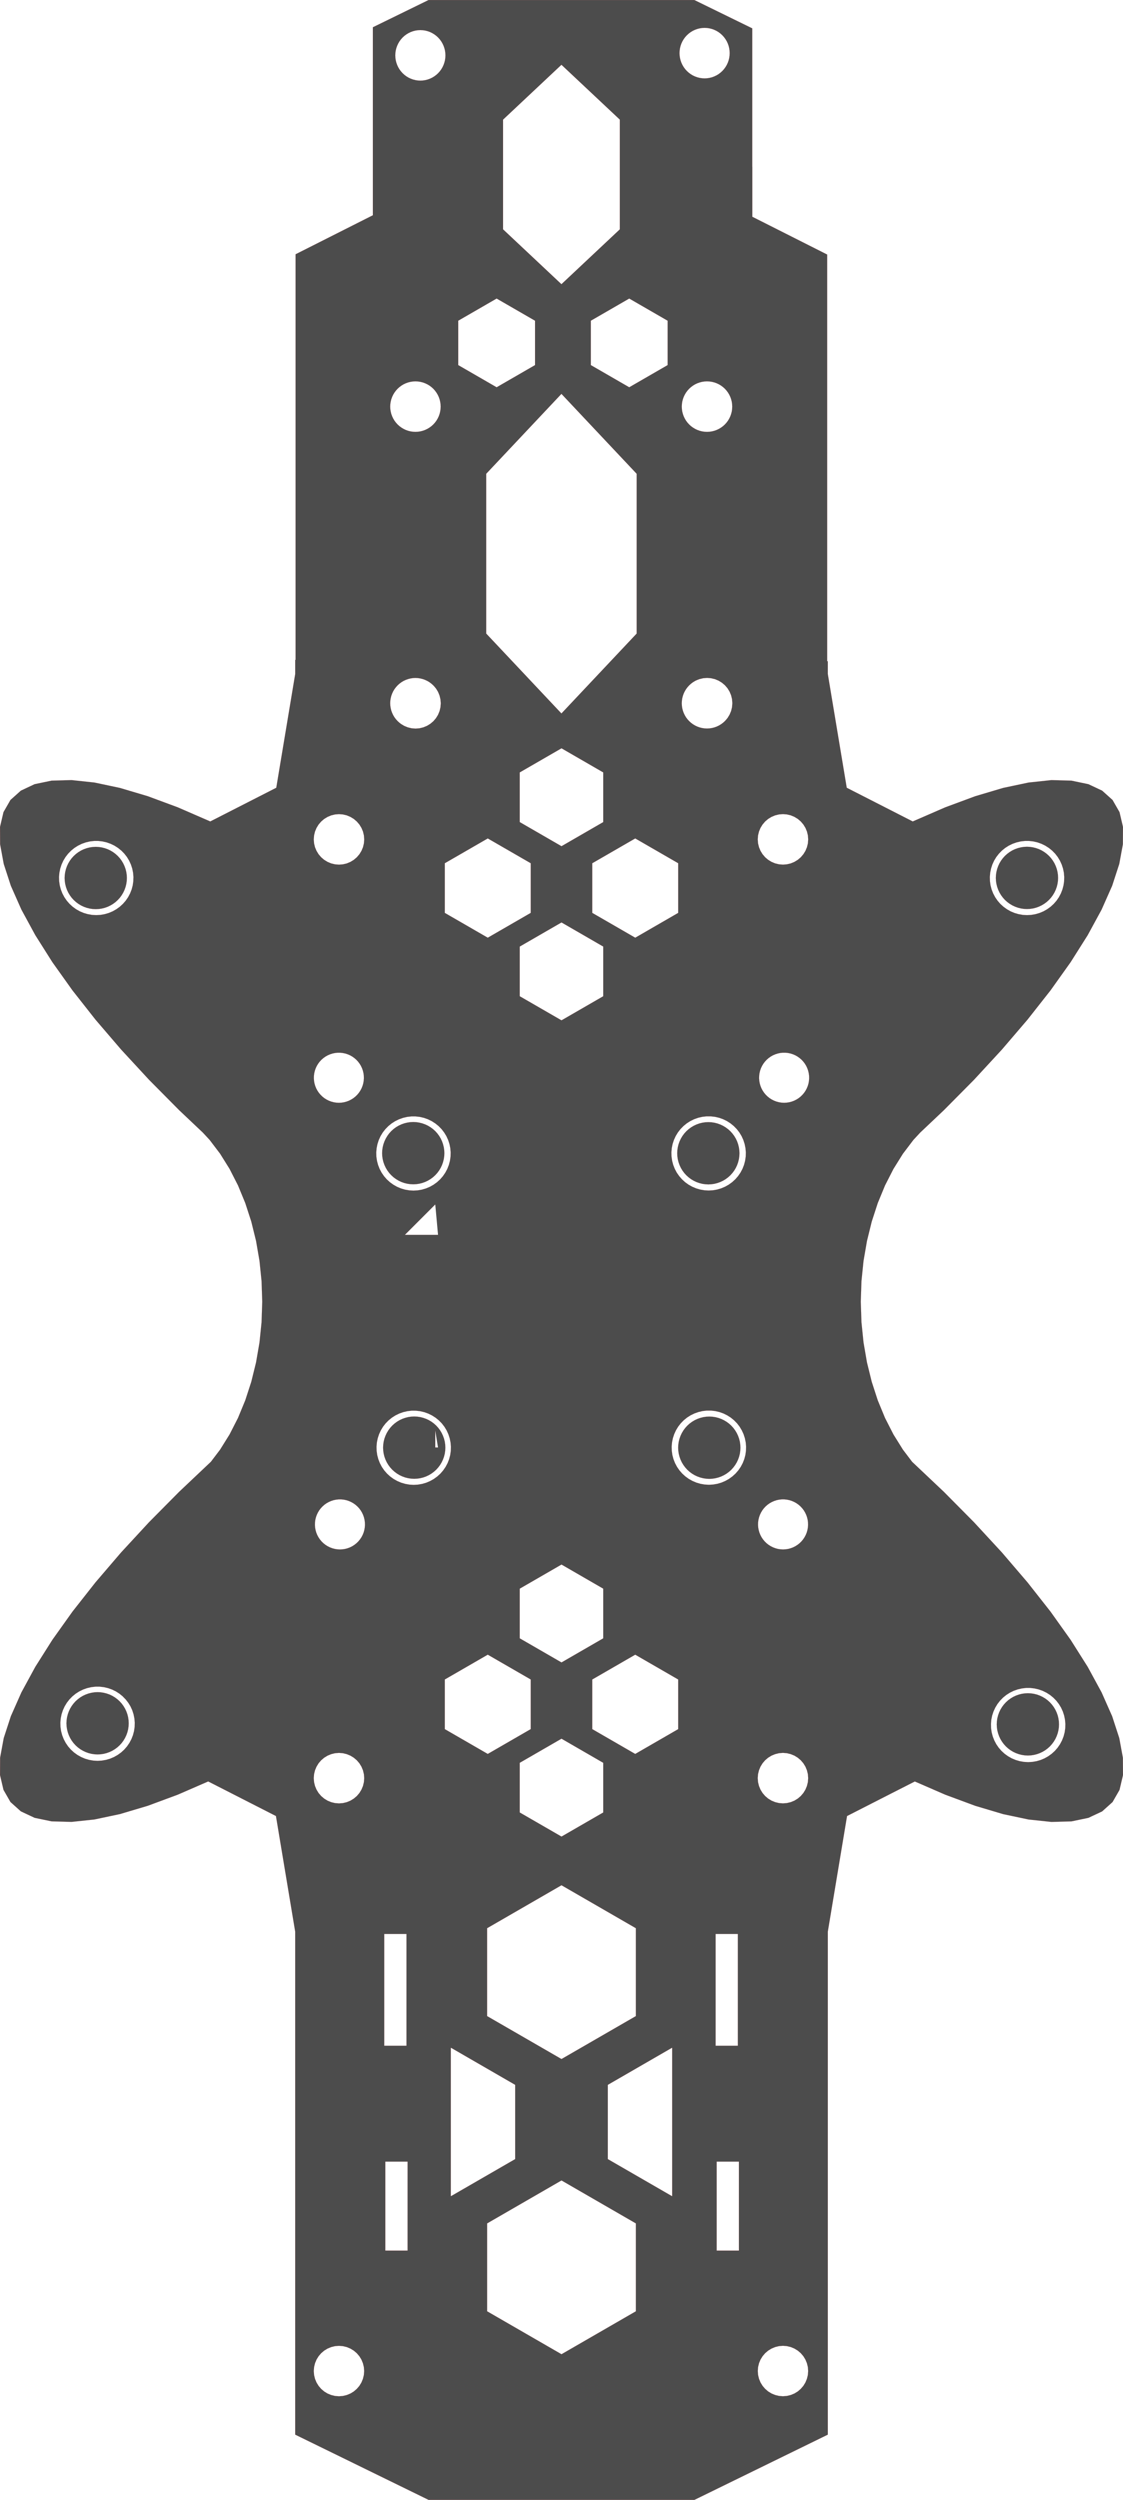 <svg id="Layer_1" data-name="Layer 1" xmlns="http://www.w3.org/2000/svg" viewBox="0 0 214.732 477.722"><defs><style>.cls-1{fill:#4c4c4c;stroke:red;stroke-miterlimit:11.339;stroke-width:0.008px;}</style></defs><path class="cls-1" d="M160.999,51.475V129.189h.122v2.449l.444,2.665,3.176,19.063,8.149,4.158.251.128,4.226,2.157.133-.065,5.111-2.22.973-.422,5.732-2.123,5.326-1.582,1.721-.363,3.149-.665,4.371-.465,3.824.105,3.24.675,2.628,1.236,1.99,1.783,1.047,1.823.285.496.663,2.829-.017,3.311-.692,3.762-.395,1.213-.965,2.962-2.018,4.552-2.229,4.096-.427.785-3.268,5.168-3.85,5.4L199.304,197.68l-2.942,3.435-1.95,2.277-.531.576-4.812,5.21-5.752,5.8-4.533,4.286-1.298,1.4-.626.825-1.375,1.811-1.814,2.906-.502.984-1.108,2.169-1.389,3.368-1.154,3.546-.91,3.696-.658,3.807-.397,3.881-.13,3.92.13,3.92.397,3.883.658,3.807.91,3.694,1.154,3.549,1.322,3.203.067.162,1.08,2.114.53,1.038.203.326,1.611,2.583.506.667,1.249,1.648,6.077,5.743,5.752,5.803,2.9,3.138,2.444,2.645,1.95,2.277,2.942,3.435,4.394,5.582,3.85,5.4,2.456,3.883.812,1.284,2.656,4.881,2.018,4.553.291.893,1.07,3.285.692,3.762.017,3.311-.294,1.253-.369,1.573-1.332,2.319-1.99,1.786-2.628,1.233-3.24.675-3.824.105-4.371-.462-3.149-.665-1.721-.364-5.326-1.585-5.732-2.123-5.737-2.492-.091-.04-.078.04L173.14,345.61l-8.342,4.256-.896,5.38-1.876,11.27-.905,5.434v96.126l-11.203,5.477-5.947,2.908-.692.338-7.67,3.75H84.784l-7.603-3.717-16.871-8.249-1.035-.506V371.951l-.905-5.434-1.337-8.024-1.07-6.425-.367-2.202-12.879-6.571-.078-.04-.091.04-5.734,2.492L31.082,347.91l-5.329,1.585-4.87,1.029-4.371.462-3.824-.105-2.098-.437-1.142-.238L6.82,348.973l-1.99-1.786-1.332-2.319-.663-2.826.014-3.311.695-3.762,1.361-4.178,2.018-4.553,2.656-4.881.812-1.284.2-.316,2.256-3.567,3.85-5.4,4.394-5.582,4.893-5.712,5.346-5.783,5.751-5.803,6.075-5.743,1.758-2.316,1.814-2.908,1.61-3.152.067-.162,1.322-3.203,1.154-3.549.91-3.694.658-3.807.397-3.883.13-3.92-.13-3.92-.397-3.881-.658-3.807-.91-3.696-1.154-3.546-1.389-3.368-1.108-2.169-.502-.984-1.814-2.906-1.375-1.811-.626-.825-1.301-1.4-4.53-4.286-5.751-5.8-5.346-5.785L21.09,197.68l-4.394-5.581-3.85-5.4L10.59,183.131l-1.012-1.6-2.656-4.881L4.904,172.097l-1.36-4.175L2.849,164.16l-.014-3.311.663-2.829L4.83,155.701l1.99-1.783,2.628-1.236,1.142-.238,2.098-.437,3.824-.105,4.371.465,4.87,1.029,5.329,1.582,5.732,2.123.973.422,5.111,2.22.133.065,4.477-2.285,8.149-4.158,1.378-8.269,1.798-10.794.444-2.665V128.931h.071V51.42l9.298-4.69,3.962-1.999,1.517-.765V8.042l3.059-1.496,3.073-1.502,4.518-2.209h50.825L143.28,6.59l.692.338,2.704,1.322V34.684l.011.005v9.565l3.232,1.63,11.081,5.59m43.897,117.39.067.269.074.298.085.576.028.584-.028.584-.085.578-.071.283-.071.283-.198.55-.249.527-.301.502-.346.468-.394.434-.153.139-.281.255-.468.346-.34.204-.162.097-.527.249-.55.199-.567.142-.578.085-.584.028-.584-.028-.575-.085-.567-.142-.55-.199-.53-.249-.031-.019-.468-.282-.471-.346-.281-.255-.153-.139-.391-.434L194.25,173.9l-.3-.502-.249-.527-.196-.55-.071-.283-.071-.283-.088-.578-.028-.584.028-.584.088-.576.074-.298.062-.247.005-.022.196-.55.249-.53.3-.499.349-.47.391-.434.434-.391.471-.349.468-.282.031-.019.53-.249.55-.196.567-.142.575-.088.584-.028.584.028.578.088.567.142.55.196.527.249.162.097.34.204.468.349.434.391.394.434.346.47.301.499.249.53.198.55m-1.413-3.916-.092-.075-.368-.235-.315-.201-.541-.266-.187-.092-.765-.272-.794-.184-.805-.093h-.814l-.808.093-.791.184-.765.272-.076.037-.655.32-.315.201-.368.235-.629.513-.564.581-.499.641-.085.141-.335.554-.337.737-.246.771-.066.323-.096.471-.071.805.023.811.113.802.004.014.203.768.295.754.38.717.133.194.203.295.119.174.004.006.334.386.196.227.274.249.328.298.198.143.409.296.051.037.706.4.295.124.454.191.782.227.799.139.811.045.811-.045.802-.139.779-.227.567-.238.181-.076.709-.4.051-.037.607-.439.598-.547.533-.612.004-.006.302-.44.153-.223.377-.717.295-.754.203-.768.004-.014.116-.802.023-.811-.068-.805-.096-.471-.066-.323-.252-.771-.337-.737-.351-.582-.068-.113-.496-.641-.558-.572-.009-.009-.537-.438m-59.263,58.262-.028.584-.079.522-.009.056-.133.53-.008.034-.196.553-.249.527-.238.398-.062.104-.349.468-.182.201-.21.233-.312.282-.121.109-.47.349-.077.046-.422.254-.53.249-.55.196-.567.145-.575.085-.544.026-.04.002-.584-.028-.578-.085-.567-.145-.55-.196-.527-.249-.502-.3-.468-.349-.434-.391-.211-.233-.183-.201-.346-.468-.3-.502-.249-.527-.198-.553-.068-.271-.074-.293-.071-.482-.014-.096-.028-.584.028-.584.014-.096.071-.482.074-.295.068-.272.036-.099.163-.451.249-.527.3-.502.346-.468.166-.183.228-.25.434-.391.175-.13.293-.218.502-.3.527-.249.55-.199.567-.142.578-.085.584-.028.04.002.544.026.575.085.567.142.55.199.53.249.499.3.294.218.176.13.434.391.391.434.349.468.062.104.238.398.249.527.16.451.035.099.008.034.133.533.009.056.079.522.028.584m.156,55.684.026.541.002.043-.028.581-.085.578-.142.567-.037.102-.142.393-.02.055-.249.53-.3.499-.122.164-.227.306-.391.434-.434.391-.316.235-.152.113-.502.3-.527.249-.55.196-.272.068-.295.074-.578.088-.584.028-.145-.007-.439-.021-.578-.088-.295-.074-.272-.068-.55-.196-.527-.249-.502-.3-.468-.349-.434-.391-.391-.434-.349-.47-.3-.499-.25-.53-.196-.55-.145-.567-.085-.578-.025-.523-.003-.058.002-.043.001-.016.025-.525.085-.578.145-.567.196-.55.25-.527.3-.502.349-.47.391-.431.434-.394.468-.346.502-.3.527-.25.55-.198.567-.142.058-.009.52-.077.584-.028.584.028.52.077.058.009.567.142.55.198.527.25.502.3.468.346.434.394.391.431.227.306.122.165.217.363.083.139.249.527.02.055.142.393.037.102.142.567.085.578m.028-3.178-.156-.258-.042-.054-.094-.122-.142-.183-.188-.243-.03-.038-.452-.463-.022-.022-.093-.096-.431-.353-.196-.16-.147-.093-.165-.105-.374-.238-.729-.357-.765-.272-.791-.184-.808-.094h-.814l-.808.094-.791.184-.765.272-.729.357-.373.238-.164.105-.146.093-.555.452-.075.061-.431.441-.136.14-.33.427-.163.21-.003.004-.142.235-.278.46-.337.737-.252.771-.162.794-.071.805.005.176.02.635.113.802.207.782.295.754.38.717.079.116.142.206.003.004.206.3.03.043.409.47.124.143.396.362.202.185.3.217.096.069.262.19.709.397.748.318.78.227.799.139.746.042.068.004.811-.045.799-.139.78-.227.748-.318.709-.397.262-.19.395-.286.4-.366.199-.181.081-.093.412-.473.02-.023.02-.023.102-.149.274-.399.018-.027.065-.095.38-.717.295-.754.207-.782.113-.802.02-.635.005-.176-.071-.805-.162-.794-.25-.771-.34-.737-.264-.436m58.676,50.672-.155-.099-.731-.357-.028-.01-.123-.044-.614-.218-.791-.184-.808-.094h-.814l-.805.094-.794.184-.614.218-.151.054-.292.143-.437.214-.155.099-.528.337-.629.513-.567.581-.496.641-.133.221-.06.1-.226.374-.337.737-.252.771-.162.794-.018.227-.047.578.02.811.116.802.188.712.019.071.295.754.377.717.088.128.204.298.167.243.276.317.257.295.087.079.511.468.658.476.709.4.076.032.672.282.78.227.802.139.811.045.811-.045.802-.139.779-.227.748-.315.706-.4.192-.139.466-.337.514-.468.087-.079.53-.612.261-.38.198-.289.38-.717.295-.754.019-.071.188-.712.116-.802.023-.811-.051-.578-.02-.227-.162-.794-.249-.771-.337-.737-.226-.374-.174-.287-.02-.033-.496-.641-.108-.11-.459-.471-.02-.016-.532-.434-.078-.063-.458-.293-.069-.044m2.127,4.791.074.505.011.074.028.584-.028.584-.085.575-.142.567-.187.519-.011.031-.249.53-.3.499-.349.471-.391.434-.434.391-.468.349-.331.198-.17.102-.009.004-.519.245-.55.196-.567.142-.578.088-.584.028-.584-.028-.578-.088-.564-.142-.55-.196-.53-.25-.17-.102-.031-.018-.3-.18-.468-.349-.434-.391-.391-.434-.349-.471-.3-.499-.25-.53-.011-.031-.184-.519-.145-.567-.085-.575-.028-.584.028-.584.011-.074.036-.246.038-.259.145-.567.196-.55.25-.527.3-.502.187-.252.162-.218.391-.431.434-.394.468-.346.3-.18.201-.12.53-.249.55-.199.564-.142.578-.085.584-.028.584.028.578.085.567.142.55.199.519.245.009.004.502.3.468.346.434.394.391.431.162.218.187.252.3.502.249.527.199.55.142.567M132.316,227.025l.043.062.07.101.262.38.533.612.598.55.599.434.059.043.709.397.748.315.78.23.802.139.791.044.02.001.811-.045.802-.139.78-.23.748-.315.706-.397.059-.043.285-.206.314-.227.238-.218.19-.174.02-.018.153-.14.53-.612.001-.001.008-.012.253-.367.197-.286.38-.717.295-.754.207-.785.116-.802.023-.808-.071-.808-.162-.794-.017-.051-.233-.72-.337-.737-.419-.692-.091-.117-.142-.183-.264-.34-.111-.113-.317-.325-.139-.142-.58-.473-.049-.04-.375-.241-.308-.198-.731-.357-.765-.272-.791-.184-.808-.091H137.92l-.805.091-.794.184-.765.272-.729.357-.309.198-.306.197-.069.044-.461.376-.168.137-.332.34-.124.128-.111.113-.232.3-.213.275-.051.066-.093.154-.326.537-.337.737-.236.72-.017.051-.162.794-.068.808.023.808.116.802.207.785.295.754.377.717.085.123m5.204-94.609-.232.018-.194.046-.013.002-.079.02-.332.079-.119.028-.229.095-.148.052-.161.075-.16.066-.062.038-.046.022-.405.244-.089.066-.044.027-.056.047-.191.143-.351.318-.009.01-.308.342-.11.147-.053.072-.12.161-.241.405-.068.141-.137.286-.09.254-.069.194-.116.459-.046.314-.022.154-.016.293-.01.181.025.473.068.468.007.028.109.432.092.259.066.186.204.428.064.108.152.258.025.043.157.21.127.17.318.351.165.149.186.169.38.281.044.027.361.217.275.131.153.073.448.159.099.025.36.091.342.05.126.018.374.018.1.005.286-.014.187-.009.407-.059.061-.009.459-.116.029-.01.416-.148.409-.194.022-.011.405-.244.135-.1.041-.025.045-.038.159-.117.351-.318,0,0,.019-.017.083-.097.214-.237.074-.099.061-.071.061-.071.07-.116.018-.023.097-.165.127-.208.082-.135.125-.299.014-.03.011-.029.11-.263.033-.079.176-.737.06-.754-.06-.754-.176-.737-.292-.7-.394-.646-.051-.06-.442-.516-.576-.49-.646-.397-.697-.289-.737-.176-.757-.059-.18.014-.246.02-.067.003-.029.004M25.942,165.307l-.527-.43-.033-.021-.3-.192-.35-.224-.729-.357-.765-.272-.791-.184-.246-.029-.561-.065h-.814l-.808.093-.791.184-.765.272-.729.357-.35.224-.333.213-.008.006-.497.405-.125.102-.025.026-.337.345-.205.21-.233.3-.264.34-.132.218-.038.063-.25.413-.337.737-.252.771-.065.32-.096.473-.071.805.025.811.114.802.207.782.295.754.38.717.051.074.195.284.207.302.006.009.533.612.266.244.332.303.638.462.019.014.709.4.748.315.78.227.799.139.811.045.814-.045.156-.027.643-.112.779-.227.748-.315.709-.4.02-.014.638-.462.204-.187.394-.361.125-.144.408-.468.006-.009.218-.318.235-.343.38-.717.295-.754.003-.011.204-.772.113-.802.026-.811-.071-.805-.096-.473-.065-.32-.111-.338-.142-.433-.337-.737-.42-.695-.014-.018-.28-.361-.202-.261-.567-.581-.102-.084m.896,3.584.061.244.081.323.085.578.028.581-.028.584-.085.578-.142.567-.198.55-.249.527-.3.502-.346.471-.394.431-.125.113-.309.281-.468.349-.502.298-.527.252-.55.196-.567.142-.102.015-.476.07-.584.028-.584-.028-.575-.085-.567-.142-.55-.196-.53-.252-.499-.298-.471-.349-.309-.281-.125-.113-.391-.431-.145-.195-.204-.276-.3-.502-.249-.527-.196-.55-.142-.567-.088-.578-.028-.584.028-.581.088-.578.081-.323.061-.244.196-.55.249-.527.3-.502.204-.276.145-.195.391-.431.197-.179.237-.215.471-.349.499-.3.53-.25.55-.196.567-.142.575-.085.584-.031.584.031.476.07.102.015.567.142.55.196.527.25.502.3.468.349.237.215.197.179.394.431.346.471.3.502.249.527.198.55m50.063,51.001.281-.382.065-.089.394-.434.431-.391.157-.116.314-.232.502-.3.527-.249.55-.196.133-.033.434-.108.578-.088.584-.028.581.028.578.088.567.142.55.196.53.249.499.3.314.232.157.116.434.391.391.434.136.184.213.287.3.499.249.53.164.462.031.088.142.567.088.578.028.581-.028.584-.077.505-.011.074-.142.567-.196.55-.249.527-.3.502-.213.287-.136.184-.193.213-.198.218-.434.394-.471.346-.499.3-.53.252-.55.196-.567.142-.578.085-.581.028-.584-.028-.578-.085-.434-.108-.133-.033-.55-.196-.527-.252-.502-.3-.47-.346-.431-.394-.2-.218-.195-.213-.065-.089-.281-.382-.3-.502-.249-.527-.198-.55-.142-.567L76,224.286l-.074-.505-.028-.584.028-.581.085-.578.142-.567.032-.088.167-.462.249-.53.3-.499m-.581-1.038-.306.397-.11.182-.006.01-.303.5-.337.737-.227.703-.022.068-.162.794-.071.808.023.808.062.425.055.377.207.782.295.757.38.714.102.149.085.123.272.397.53.612.397.361.204.186.56.405.098.071.706.4.748.315.757.223.023.007.802.136.811.048.811-.048.799-.136.25-.074.529-.156.748-.315.709-.4.098-.071.225-.163.062-.045.272-.197.193-.176.405-.371.533-.612.271-.397.007-.01.179-.262.38-.714.295-.757.139-.525.068-.257.055-.377.062-.425.023-.808-.068-.808-.139-.682-.023-.111-.022-.068-.23-.703-.337-.737-.38-.626-.04-.065-.496-.644-.567-.581-.113-.092-.421-.341-.095-.077-.011-.007-.412-.265-.26-.167L84.66,216.72l-.765-.272-.794-.184-.805-.091h-.811l-.808.091-.422.099-.368.086-.765.272-.731.357-.26.167-.423.272-.524.425-.105.085-.442.454-.124.128-.19.247m.765,57.302.096-.129.252-.338.391-.434.434-.391.468-.349.502-.3.527-.249.499-.177.051-.018.545-.139.022-.006.578-.085.584-.028.584.028.578.085.022.006.545.139.55.196.527.249.502.3.005.004.463.345.249.225.184.166.102.113.241.268.048.053.267.358.082.11.3.502.249.53.199.55.142.564.085.578.027.556.001.028-.028.584-.085.578-.142.567-.199.55-.249.527-.3.502-.349.468-.048.053-.343.38-.184.166-.249.225-.468.349-.502.301-.527.249-.55.198-.318.079-.249.062-.578.085-.584.028-.584-.028-.578-.085-.249-.062-.318-.079-.051-.018-.499-.18-.527-.249-.502-.301-.468-.349-.434-.391-.391-.434-.252-.338-.096-.129-.26-.434-.041-.068-.249-.527-.199-.55-.142-.567-.085-.578-.028-.584.001-.028.007-.152.02-.404.085-.578.142-.564.199-.55.249-.53.075-.125.164-.274.062-.103m-1.004-.706-.02.026-.419.695-.166.363-.171.374-.252.771-.162.794-.068.805.004.159.018.652.116.802.207.782.26.666.034.088.377.717.241.351.211.307.008.011.438.503.095.11.349.319.056.051.194.177.364.264.007.005.286.207.709.397.748.318.709.206.071.021.802.139.811.045.811-.045.802-.139.779-.227.746-.318.706-.397.043-.031.243-.176.372-.269.147-.134.454-.413.53-.612.417-.607.043-.062.38-.717.295-.754.091-.343.116-.439.116-.802.018-.652.004-.159-.071-.805-.162-.794-.023-.07-.227-.701-.337-.737-.244-.404-.176-.291-.019-.025-.417-.538-.06-.077-.354-.363-.067-.069-.146-.149-.162-.132-.226-.184-.183-.149-.059-.048-.06-.038-.114-.072-.186-.119-.324-.207-.731-.357-.765-.272-.791-.184-.805-.093H81.53l-.805.093-.794.184-.765.272-.729.357-.324.207-.186.119-.173.111-.573.467-.057.046-.567.581-.285.368-.191.246m-52.86,50.99.55.196.527.249.502.301.468.349.434.391.394.434.31.422.035.048.3.499.249.53.198.55.142.567.085.575.006.133.022.451-.028.584-.085.578-.142.567-.198.55-.249.527-.3.502-.346.47-.394.431-.434.394-.468.346-.041.024-.461.276-.222.105-.306.145-.55.198-.567.142-.454.067-.125.018-.584.028-.584-.028-.575-.085-.567-.142-.55-.198-.307-.145-.223-.105-.502-.3-.468-.346-.434-.394-.391-.431-.349-.47-.147-.246-.153-.256-.249-.527-.196-.55-.142-.567-.088-.578-.028-.584.022-.451.006-.133.088-.575.142-.567.196-.55.249-.53.153-.254.147-.245.036-.048.313-.422.391-.434.434-.391.468-.349.502-.301.53-.249.55-.196.567-.142.575-.088.584-.028.584.028.125.019.036.005.418.064.567.142m4.224,1.916-.082-.136-.115-.149-.381-.492-.044-.045-.473-.485L26.3,326.999l-.482-.393-.147-.12-.381-.243-.094-.06-.208-.133-.348-.17-.383-.187-.765-.272-.791-.184-.499-.058-.309-.036h-.811l-.808.093-.794.184-.765.272-.382.187-.347.17-.209.133-.305.195-.169.108-.416.339-.213.174-.277.284-.001.001-.289.296-.496.641-.071.117-.349.577-.337.737-.252.771-.162.794-.04.468-.029.337.023.811.116.802.207.782.295.754.38.717.147.216.207.304.102.149.367.421.166.191.014.013.336.307.248.227.513.371.145.105.709.397.748.318.779.227.802.139.811.045.714-.04.096-.005.802-.139.78-.227.748-.318.706-.397.145-.105.513-.371.249-.227.056-.051.296-.27.198-.229.332-.384.12-.175.203-.296.136-.198.38-.717.045-.116.25-.638.207-.782.116-.802.023-.811-.03-.337-.041-.468-.162-.794-.249-.771-.113-.248-.224-.489-.081-.133-.257-.425m58.669-194.048-.004-.006L86,134.155l-.295-.326-.023-.025-.351-.318-.224-.167-.156-.117-.376-.225-.032-.019-.428-.201-.445-.159-.034-.009-.426-.108-.312-.047-.155-.024-.473-.023-.193.009-.28.013-.468.071-.025.006-.288.072-.149.038-.445.159-.167.079-.261.122-.131.079-.196.118-.078.047-.38.283-.169.153-.182.165-.317.351-.11.147-.173.232-.047.079-.118.196-.079.131-.201.428-.162.448-.038.155-.075.304-.066.435-.005.033-.015.309-.008.165.023.473.071.468.002.01.1.407.01.042.162.445.201.428.015.026.229.383.133.178,0,0,0,0,.023.031.127.17.317.351.015.013.008.01.043.037.286.258.129.095.118.101.107.066.026.019.256.154.136.083.121.074.153.063.108.044.059.028.067.024.246.102.066.027.737.179.754.06.754-.06.734-.179.7-.289.646-.397.576-.49.464-.544.027-.031.394-.642.003-.005.289-.7.176-.737.06-.754-.06-.754-.176-.737-.11-.267-.04-.113-.049-.104-.089-.214-.001-.002-.003-.005-.017-.028-.042-.068-.003-.007-.244-.405-.036-.049-.052-.085-.079-.093m71.019,27.433-.289-.697-.397-.646-.49-.575-.575-.493-.646-.394-.7-.292-.737-.176-.754-.059-.754.059-.737.176-.7.292-.434.265-.213.13-.575.493-.49.575-.397.646-.289.697-.178.737-.06.757.06.754.178.737.289.697.397.646.49.576.575.493.213.13.434.265.7.292.737.176.754.059.754-.059.737-.176.7-.292.646-.394.575-.493.49-.576.397-.646.289-.697.179-.737.05-.66.007-.094-.057-.757-.179-.737m-.142,44.79-.255-.422-.295-.394-.335-.363-.371-.323-.011-.008-.391-.278-.428-.244-.451-.196-.47-.15-.482-.102-.49-.051h-.493l-.49.051-.482.102-.468.15-.454.196-.428.244-.278.198-.125.089-.368.323-.335.363-.298.394-.252.422-.21.445-.162.468-.113.479-.062.488-.014.493.04.49.068.377.02.108.139.473.184.456.233.436.275.408.315.377.354.346.312.248.074.059.417.264.439.221.462.173.476.125.488.077.49.025.493-.025.488-.077.476-.125.459-.173.442-.221.417-.264.184-.146.201-.16.351-.346.318-.377.275-.408.23-.436.187-.456.139-.473.019-.108.068-.377.037-.49-.011-.493-.065-.488-.113-.479-.162-.468-.207-.445m-5.647,82.976-.471.15-.451.199-.428.241-.076.054-.326.232-.371.326-.313.337-.021.023-.295.394-.252.422-.21.448-.162.465-.113.479-.065.49-.011.49.037.493.091.485.136.473.187.457.23.434.17.252.105.156.318.38.351.343.388.306.128.081.286.182.442.221.459.173.476.128.488.074.493.025.49-.025.487-.074.476-.128.462-.173.439-.221.417-.264.386-.306.354-.343.315-.38.105-.156.17-.252.232-.434.187-.457.136-.473.088-.485.04-.493-.014-.49-.062-.49-.113-.479-.162-.465-.21-.448-.252-.422-.298-.394-.021-.023-.313-.337-.368-.326-.403-.286-.428-.241-.454-.199-.468-.15-.482-.099-.49-.051h-.493l-.49.051-.482.099m5.788,51.627-.289-.7-.397-.646-.49-.575-.575-.49-.646-.397-.7-.289-.737-.179-.754-.06-.754.06-.737.179-.7.289-.434.266-.213.131-.575.49-.49.575-.397.646-.289.7-.178.737-.06.754.053.669.007.085.178.737.289.7.397.646.49.576.575.49.213.13.434.266.7.289.737.176.754.06.754-.06.737-.176.7-.289.646-.397.575-.49.49-.576.397-.646.289-.7.179-.737.006-.085.05-.669-.057-.754-.179-.737m-5.338,110.03-.734.176-.7.292-.442.271-.201.123-.576.49-.49.576-.397.643-.289.7-.176.734-.059.754.059.754.176.737.289.697.397.646.49.573.083.071.493.422.201.123.442.271.7.289.734.176.754.059.754-.059.737-.176.697-.289.646-.394.49-.422.082-.071.493-.573.394-.646.289-.697.179-.737.057-.754-.057-.754-.179-.734-.289-.7-.085-.139-.309-.505-.493-.576-.573-.49-.646-.394-.697-.292-.737-.176-.754-.06-.754.06M103.476,132.048l2.124,2.255,4.585,4.867,4.585-4.867,9.237-9.805.561-.595V93.368l-7.547-8.011-1.215-1.29L110.186,78.1l-6.836,7.257-7.547,8.011v30.535l.561.595,7.113,7.55m23.221,48.585,5.661-3.268.153-.088v-9.485l-.153-.088-5.661-3.266-2.401-1.385-8.215,4.74v9.485l6.01,3.47,2.205,1.273,2.205-1.273.132-.076.064-.037M118.182,159.524V150.44l-7.985-4.612-6.721,3.88-1.267.732v9.482l1.267.732,6.721,3.88,5.885-3.399,2.1-1.213v-.398m0,24.195-5.148-2.974-2.837-1.638-2.838,1.638-3.883,2.242-1.267.732v9.482l1.267.731.092.053,6.629,3.825,7.985-4.609v-9.482M88.795,167.265l-.913.527v9.485l.913.527,5.097,2.943,2.205,1.273,2.205-1.273,5.174-2.987.836-.483v-9.485l-.836-.482-7.378-4.257-7.302,4.213M103.476,316.633l5.96,3.441.761.439.761-.439,7.224-4.173V306.42l-7.985-4.612-6.721,3.88-1.267.732v9.482l1.267.732m23.221,19.978,5.661-3.268.153-.088v-9.482l-.153-.088-5.661-3.268-.594-.343-1.807-1.043L122.49,320.074l-6.408,3.699v9.482l2.1,1.213,6.114,3.53,2.401-1.386m-8.515,3.087-7.985-4.612-6.721,3.88-1.267.732V349.18l1.267.731,6.721,3.878,7.985-4.609v-9.482m-13.87-15.925-.836-.483-5.572-3.216-1.807-1.043L94.29,320.074l-5.495,3.172-.913.527v9.482l.913.527,7.302,4.215,7.378-4.26.836-.483v-9.482m20.103,64.321V371.302l-8.288-4.785-5.931-3.424-5.931,3.424-.79.456-7.498,4.329v16.793l7.498,4.327,6.721,3.879,14.219-8.206m-5.366,13.316v14.008l5.366,3.097,6.911,3.989.031-.017V394.169l-.031-.02-12.277,7.09v.171m6.82-339.957-2.721-1.57-1.8,1.039-4.418,2.55-1.123.648v8.478l7.342,4.238,7.342-4.238V64.12l-4.621-2.667M110.186,57.138l5.621-5.279,5.542-5.204V25.693l-2.49-2.338-8.672-8.144-6.71,6.301-1.963,1.843-2.49,2.338V46.656l6.112,5.739,5.051,4.744M105.134,64.12,99.023,60.592l-1.23-.71-1.99,1.149L90.451,64.12v8.478l5.352,3.089,1.99,1.149,1.23-.71,6.112-3.528V64.12m32.414,21.215.473.023.286-.014.187-.009.468-.068.459-.116.445-.159.431-.204.405-.244.38-.281.351-.318.317-.351.283-.38.241-.408.204-.428.115-.323.043-.122.116-.459.068-.468.023-.473-.023-.473-.068-.468-.111-.439-.005-.02-.159-.448-.204-.428-.241-.405-.283-.38-.317-.352-.351-.317-.38-.283-.405-.244-.055-.025-.376-.176-.445-.159-.459-.116-.468-.068-.473-.025-.473.025-.468.068-.459.116-.448.159-.374.176-.054.025-.405.244-.38.283-.351.317-.318.352-.283.38-.241.405-.204.428-.159.448-.005.02-.111.439-.068.468-.025.473.025.473.068.468.116.459.043.122.115.323.204.428.241.408.283.38.318.351.351.318.38.281.405.244.428.204.448.159.459.116.468.068M135.298,17.24l.108.051.318.15.445.162.456.113.465.071.47.023.471-.023.278-.042.187-.029.456-.113.442-.162.425-.201.405-.244.377-.283.349-.318.315-.349.281-.383.223-.371.02-.034.201-.428.159-.445.113-.459.068-.47.023-.473-.023-.471-.018-.122-.05-.349-.113-.459-.159-.445-.201-.428-.244-.405-.281-.383-.315-.349-.349-.32-.377-.281-.405-.244-.425-.201-.442-.162-.456-.113-.187-.029-.278-.042-.471-.023-.47.023-.465.071-.456.113-.445.162-.318.15-.108.051-.403.244-.377.281-.349.32-.318.349-.281.383-.241.405-.201.428-.159.445-.113.459-.052.349-.018.122-.023.471.023.473.071.47.113.459.159.445.201.428.241.405.281.383.318.349.349.318.377.283.403.244M72.241,161.742l-.292-.697-.394-.646-.493-.575-.576-.493-.646-.394-.697-.292-.499-.119-.238-.057-.757-.059-.754.059-.737.176-.697.292-.646.394-.576.493-.493.575-.394.646-.292.697-.176.737-.059.757.007.094.052.66.176.737.292.697.394.646.493.576.576.493.646.394.697.292.737.176.754.059.757-.059.238-.057.499-.119.697-.292.646-.394.576-.493.493-.576.394-.646.292-.697.176-.737.052-.66.007-.094-.059-.757-.176-.737m-.385,44.79L71.6,206.11l-.295-.394-.335-.363L70.6,205.03l-.4-.286-.428-.244-.454-.196-.468-.15-.207-.043-.278-.059-.488-.051h-.493l-.49.051-.482.102-.47.15-.451.196-.431.244-.4.286-.371.323-.335.363-.295.394-.255.422-.157.337-.05.108-.162.468-.113.479-.065.488-.011.493.037.49.068.377.02.108.139.473.184.456.232.436.275.408.318.377.351.346.375.298.011.009.417.264.442.221.459.173.476.125.487.077.493.025.49-.025.487-.077.034-.009.442-.116.462-.173.439-.221.417-.264.386-.306.354-.346.315-.377.275-.408.232-.436.184-.456.139-.473.02-.108.068-.377.037-.49-.011-.493-.062-.488-.113-.479-.162-.468-.21-.445M69.052,289.508l-.408-.084-.074-.015-.49-.051h-.493l-.49.051-.482.099-.471.15-.451.199-.428.241-.403.286-.368.326-.314.337-.021.023-.298.394-.252.422-.21.448-.162.465-.113.479-.062.49-.014.49.04.493.088.485.136.473.187.457.233.434.17.252.105.156.315.38.352.343.388.306.414.264.442.221.462.173.476.128.485.074.493.025.493-.025.317-.048.167-.025.479-.128.459-.173.442-.221.414-.264.388-.306.351-.343.315-.38.106-.156.172-.252.23-.434.187-.457.136-.473.088-.485.04-.493-.014-.49-.062-.49-.113-.479-.162-.465-.21-.448-.252-.422-.295-.394-.021-.023-.316-.337-.368-.326-.403-.286-.428-.241-.451-.199-.471-.15m3.365,52.364-.176-.737-.292-.7-.394-.646-.493-.575-.576-.49-.646-.397-.697-.289-.499-.121-.238-.058-.757-.06-.754.06-.737.179-.697.289-.646.397-.576.49-.493.575-.394.646-.292.7-.176.737-.059.754.053.669.007.085.176.737.292.7.394.646.493.576.576.49.646.397.697.289.737.176.754.06.757-.06.238-.057.499-.119.697-.289.646-.397.576-.49.493-.576.394-.646.292-.7.176-.737.007-.085.053-.669-.059-.754m4.096,91.029h4.252V415.908h-4.252v16.994m-4.575,20.835-.394-.643-.493-.576-.573-.49-.646-.394-.697-.292-.49-.117-.247-.059-.754-.06-.754.06-.734.176-.7.292-.644.394-.575.49-.49.576-.311.505-.086.139-.289.7-.176.734-.059.754.059.754.176.737.289.697.397.646.49.573.083.071.493.422.644.394.7.289.734.176.754.059.754-.059.737-.176.697-.289.646-.394.49-.422.082-.071.493-.573.394-.646.289-.697.179-.737.057-.754-.057-.754-.179-.734-.289-.7M81.796,85.334l.473.023.473-.023.414-.06.054-.008L83.67,85.15l.445-.159.428-.204.408-.244.38-.281.351-.318L86,83.594l.059-.081.221-.299.244-.408.062-.131.142-.297.115-.323.043-.122.113-.459.071-.468.023-.473-.023-.473-.071-.468-.113-.459-.159-.448-.142-.297-.062-.131-.244-.405-.221-.299L86,77.471l-.318-.352-.351-.317-.38-.283-.408-.244-.054-.025-.374-.176-.445-.159-.459-.116-.468-.068-.473-.025-.473.025-.468.068-.462.116-.445.159-.167.079-.206.097-.054.025-.405.244-.38.283-.351.317-.317.352-.283.38-.244.405-.201.428-.162.448-.005.02-.108.439-.071.468-.023.473.023.473.071.468.113.459.044.122.117.323.201.428.244.408.283.38.317.351.351.318.38.281.405.244.261.124.167.08.445.159.462.116.468.068m.944-67.121.47.023.468-.023.112-.017.355-.054.456-.116.442-.159.425-.201.403-.244.187-.14.193-.144.349-.317.315-.351.281-.38.241-.405.201-.428.159-.448.116-.459.068-.468.023-.473-.023-.473-.068-.468-.019-.077-.097-.383-.159-.445-.201-.428-.241-.408-.281-.38-.315-.351-.349-.318L86.06,9.535l-.187-.138L85.47,9.153,85.045,8.949,84.603,8.79l-.456-.116-.468-.068-.468-.023-.47.023-.465.068-.456.116-.445.159-.425.204-.403.244-.292.216-.088.065-.349.318-.315.351-.281.38-.241.408-.201.428-.159.445-.097.383-.019.077-.068.468-.023.473.023.473.068.468.116.459.159.448.201.428.241.405.281.38.315.351.349.317.088.066.292.218.403.244.425.201.445.159.456.116.353.054.112.017m61.381,414.689V415.908H139.87v16.994h4.252m-19.706-5.19-14.219-8.209-6.721,3.88-7.498,4.329v16.793l7.498,4.327,6.721,3.879,14.219-8.206V427.711M89.036,394.169v28.318l.031.017,12.277-7.087v-14.179l-12.277-7.09-.031.02m54.879-.414V372.407h-4.252V393.755h4.252M76.306,372.407V393.755h4.252V372.407h-4.252M77.554,138.37h0m.735,1.779-.017-.041.017.041M86.06,224.286h0m0,8.708-5.805,5.805h6.333M86.06,276.193v3.243h.527m0,5.805h0Z" transform="translate(-2.831 -2.831)"/></svg>